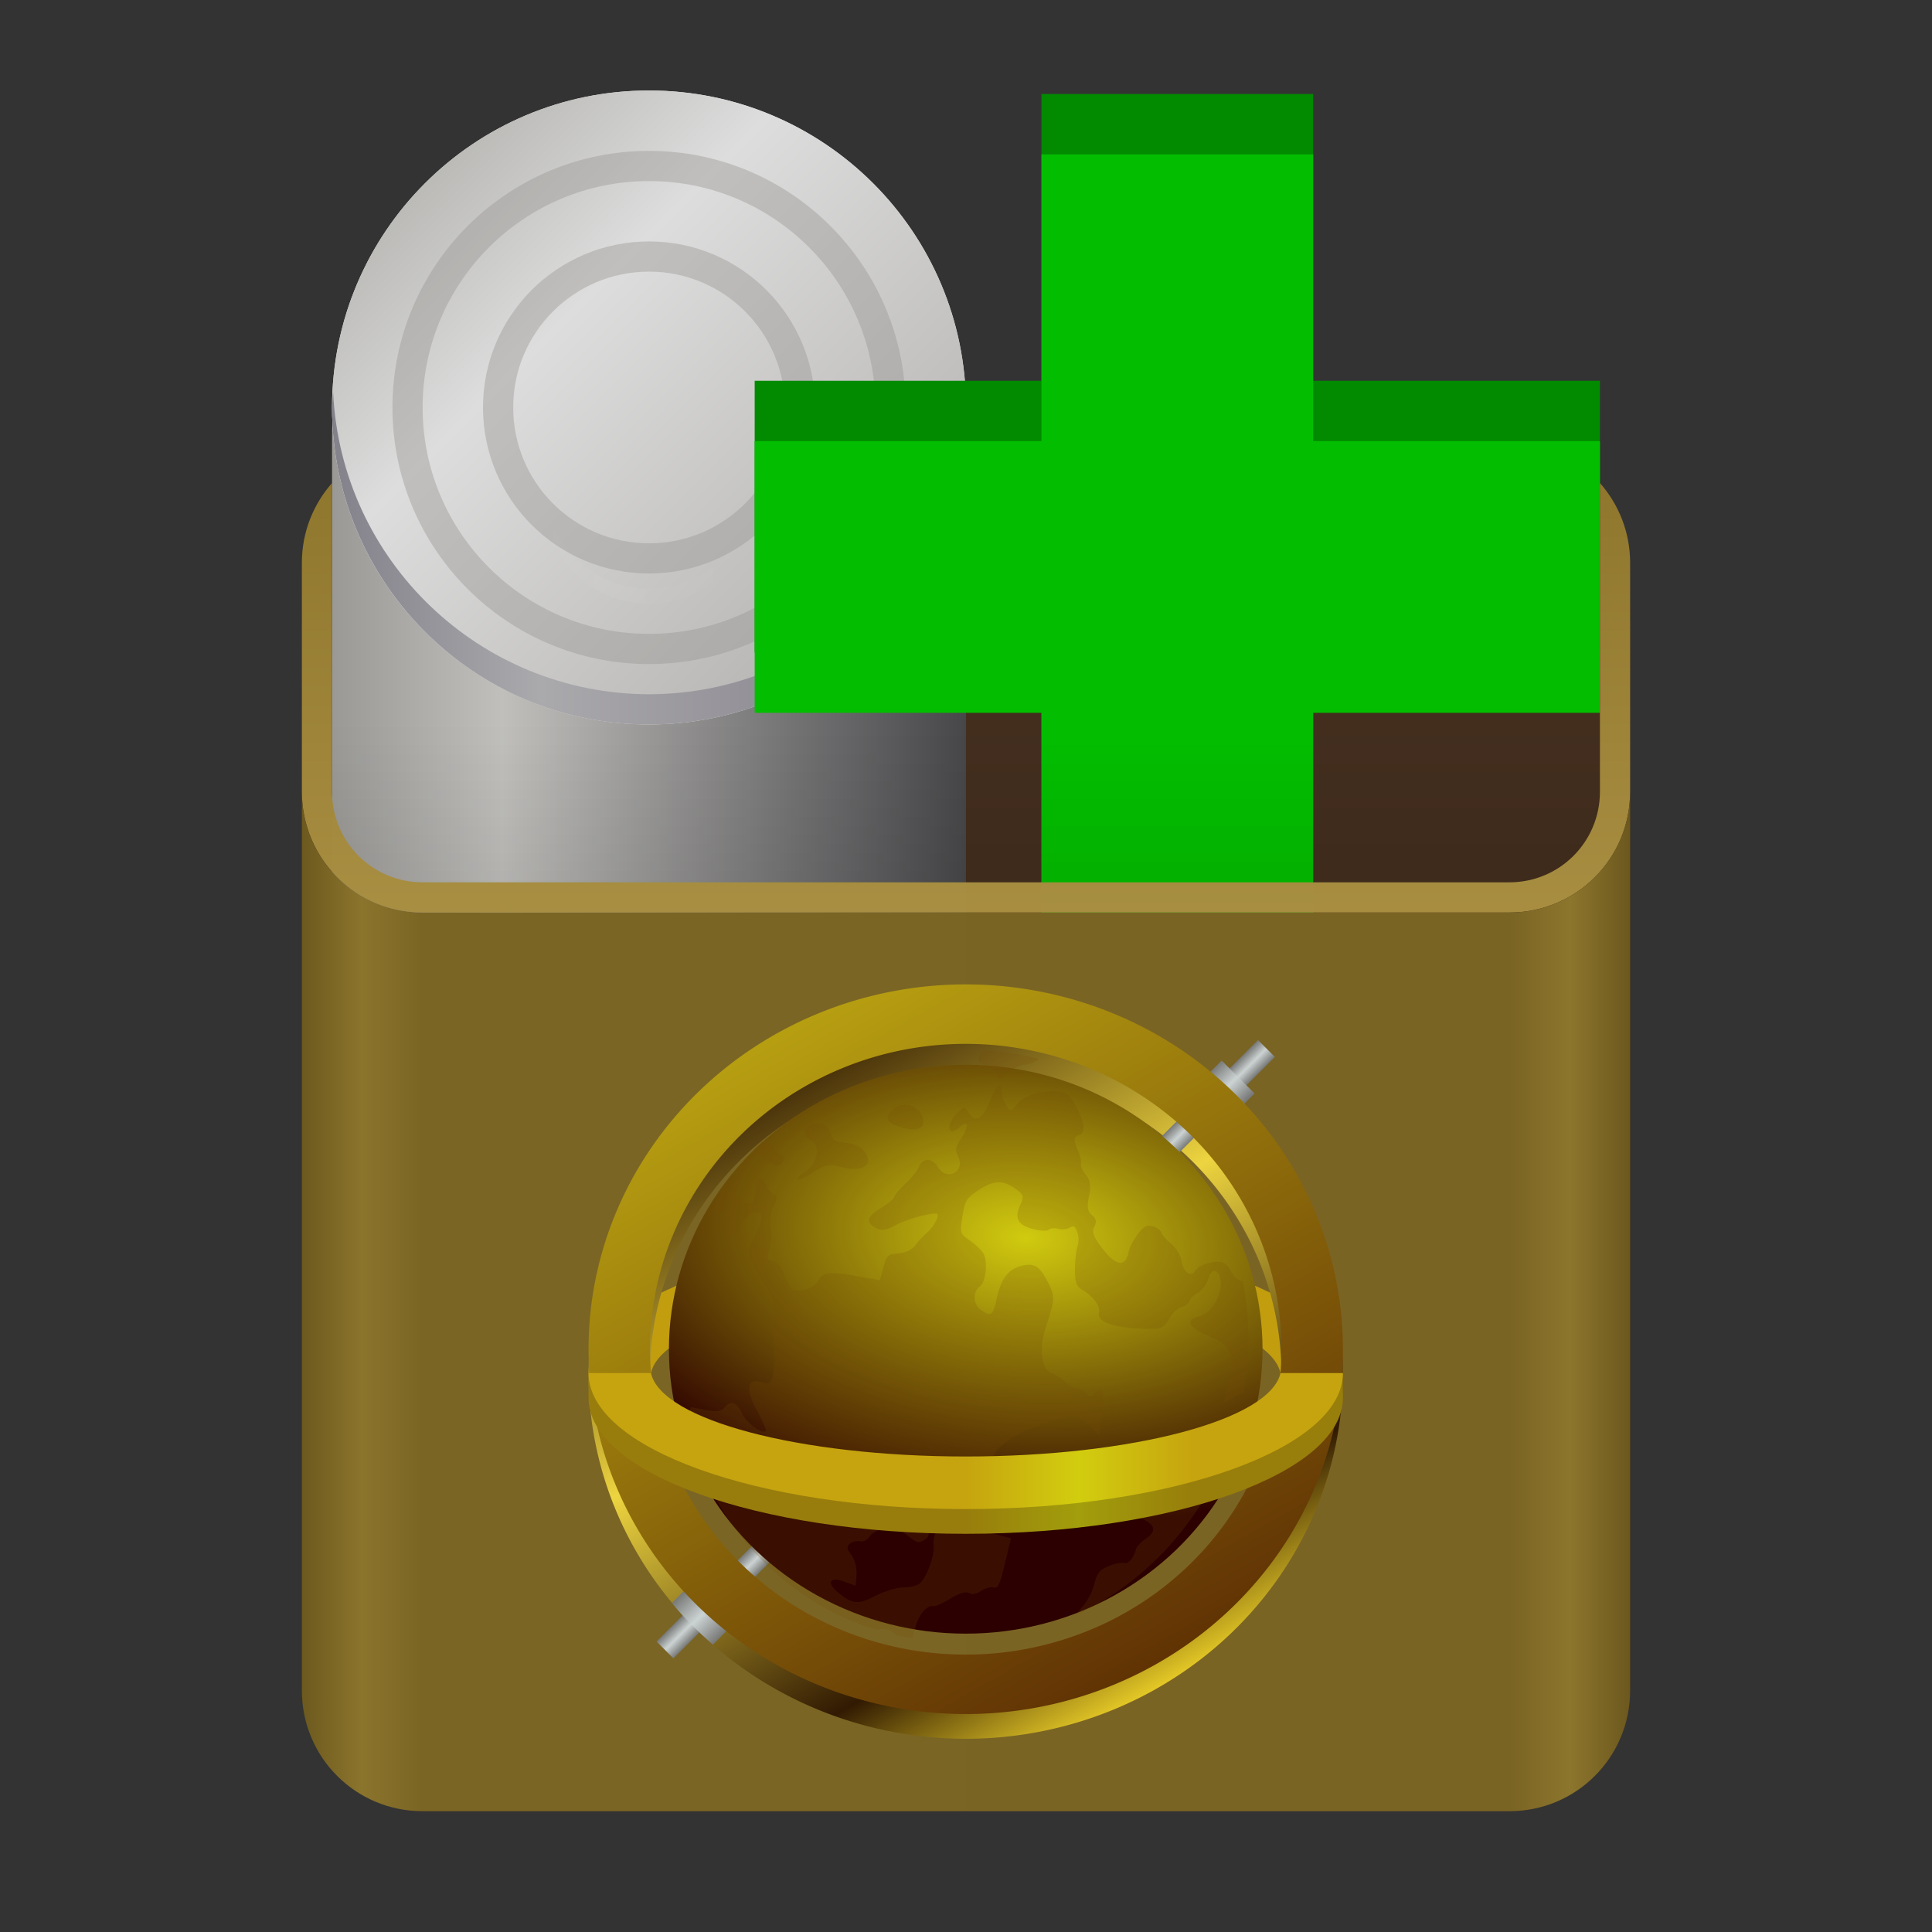 <?xml version="1.0" encoding="UTF-8" standalone="no"?>
<svg
   height="128px"
   viewBox="0 0 128 128"
   width="128px"
   version="1.1"
   id="svg286"
   xml:space="preserve"
   xmlns:xlink="http://www.w3.org/1999/xlink"
   xmlns="http://www.w3.org/2000/svg"
   xmlns:svg="http://www.w3.org/2000/svg"><rect x="0" y="0" width="128" height="128" fill="#333333" stroke="none"/><defs
     id="defs290"><linearGradient
       xlink:href="#linearGradient6"
       id="linearGradient7"
       x1="-122"
       y1="193.852"
       x2="-2"
       y2="193.852"
       gradientUnits="userSpaceOnUse"
       gradientTransform="matrix(0.583,0,0,0.574,100.167,-43.852)" /><linearGradient
       id="linearGradient6"><stop
         style="stop-color:#c6a40f;stop-opacity:1;"
         offset="0.5"
         id="stop6" /><stop
         style="stop-color:#d2cd0f;stop-opacity:1;"
         offset="0.65"
         id="stop8" /><stop
         style="stop-color:#c6a40f;stop-opacity:1;"
         offset="0.8"
         id="stop7" /></linearGradient><linearGradient
       xlink:href="#linearGradient19"
       id="linearGradient12"
       gradientUnits="userSpaceOnUse"
       gradientTransform="matrix(0.583,0,0,0.574,100.167,-41.557)"
       x1="-122"
       y1="193.852"
       x2="-2"
       y2="193.852" /><linearGradient
       id="linearGradient19"><stop
         style="stop-color:#987d0c;stop-opacity:1;"
         offset="0.5"
         id="stop13" /><stop
         style="stop-color:#a29e0c;stop-opacity:1;"
         offset="0.65"
         id="stop18" /><stop
         style="stop-color:#987e0b;stop-opacity:1;"
         offset="0.8"
         id="stop19" /></linearGradient><radialGradient
       xlink:href="#linearGradient26"
       id="radialGradient27"
       cx="-55.31"
       cy="159.405"
       fx="-55.31"
       fy="159.405"
       r="48"
       gradientTransform="matrix(0.958,0.063,-0.036,0.549,128.269,-35.514)"
       gradientUnits="userSpaceOnUse" /><linearGradient
       id="linearGradient26"><stop
         style="stop-color:#d1cb0f;stop-opacity:1;"
         offset="0"
         id="stop26" /><stop
         style="stop-color:#2c0000;stop-opacity:1;"
         offset="1"
         id="stop27" /></linearGradient><linearGradient
       xlink:href="#linearGradient3"
       id="linearGradient4"
       x1="-92"
       y1="127.038"
       x2="-32"
       y2="230.962"
       gradientUnits="userSpaceOnUse"
       gradientTransform="matrix(0.583,0,0,0.574,100.167,-43.852)" /><linearGradient
       id="linearGradient3"><stop
         style="stop-color:#b79f11;stop-opacity:1;"
         offset="0"
         id="stop3" /><stop
         style="stop-color:#603204;stop-opacity:1;"
         offset="1"
         id="stop4" /></linearGradient><linearGradient
       xlink:href="#linearGradient20"
       id="linearGradient24"
       x1="-191.626"
       y1="130.638"
       x2="-183.848"
       y2="130.638"
       gradientUnits="userSpaceOnUse"
       gradientTransform="matrix(0.492,0.492,-0.333,0.333,175.158,132.575)" /><linearGradient
       id="linearGradient20"><stop
         style="stop-color:#777977;stop-opacity:0.996;"
         offset="0"
         id="stop20" /><stop
         style="stop-color:#ccd3d3;stop-opacity:1;"
         offset="0.5"
         id="stop22" /><stop
         style="stop-color:#777977;stop-opacity:0.996;"
         offset="1"
         id="stop21" /></linearGradient><linearGradient
       xlink:href="#linearGradient20"
       id="linearGradient25"
       gradientUnits="userSpaceOnUse"
       gradientTransform="matrix(0.393,0.393,-0.266,0.266,197.188,73.153)"
       x1="-191.626"
       y1="130.638"
       x2="-183.848"
       y2="130.638" /><linearGradient
       xlink:href="#linearGradient20"
       id="linearGradient21"
       x1="7.751"
       y1="89.311"
       x2="11.616"
       y2="89.311"
       gradientUnits="userSpaceOnUse"
       gradientTransform="matrix(0.406,0.406,-0.406,0.406,96.306,18.689)" /><linearGradient
       xlink:href="#linearGradient10"
       id="linearGradient8"
       gradientUnits="userSpaceOnUse"
       x1="-92"
       y1="127.038"
       x2="-32"
       y2="230.962"
       gradientTransform="matrix(0.583,0,0,0.574,100.167,-41.557)" /><linearGradient
       id="linearGradient10"><stop
         style="stop-color:#311a02;stop-opacity:1;"
         offset="0"
         id="stop12" /><stop
         style="stop-color:#edd440;stop-opacity:1;"
         offset="0.41"
         id="stop14" /><stop
         style="stop-color:#311a02;stop-opacity:1;"
         offset="0.81"
         id="stop15" /><stop
         style="stop-color:#ebcf28;stop-opacity:1;"
         offset="1"
         id="stop16" /></linearGradient><linearGradient
       id="L"
       gradientUnits="userSpaceOnUse"
       x1="64"
       x2="64"
       y1="96.711"
       y2="32"
       gradientTransform="translate(0,-0.711)"><stop
         offset="0"
         stop-color="#d5b8a1"
         id="stop60"
         style="stop-color:#c9ad5a;stop-opacity:0.98;" /><stop
         offset="1"
         stop-color="#b38154"
         id="stop61"
         style="stop-color:#8e762d;stop-opacity:1;" /></linearGradient><linearGradient
       id="f"
       gradientUnits="userSpaceOnUse"><stop
         offset="0"
         stop-color="#83828b"
         id="stop12-9" /><stop
         offset="0.328"
         stop-color="#aaa9ac"
         id="stop13-3" /><stop
         offset="1"
         stop-color="#7e7b85"
         id="stop14-1" /></linearGradient><linearGradient
       id="r"
       gradientTransform="matrix(1,0,0,1.571,0,-348.004)"
       gradientUnits="userSpaceOnUse"
       x1="64"
       x2="64"
       y1="266"
       y2="252"><stop
         offset="0"
         stop-opacity="0.145"
         id="stop42" /><stop
         offset="1"
         stop-opacity="0"
         id="stop43" /></linearGradient><linearGradient
       id="d"
       gradientUnits="userSpaceOnUse"><stop
         offset="0"
         stop-color="#a4a39e"
         id="stop9" /><stop
         offset="0.363"
         stop-color="#dddddd"
         id="stop10" /><stop
         offset="1"
         stop-color="#aaa8a5"
         id="stop11" /></linearGradient><linearGradient
       id="n"
       gradientUnits="userSpaceOnUse"
       x1="78"
       x2="92"
       y1="36.195"
       y2="36.195"
       gradientTransform="translate(-42,-0.004)"><stop
         offset="0"
         stop-color="#ffffff"
         stop-opacity="0"
         id="stop34" /><stop
         offset="0.286"
         stop-color="#ffffff"
         stop-opacity="0.035"
         id="stop35" /><stop
         offset="1"
         stop-color="#ffffff"
         stop-opacity="0"
         id="stop36" /></linearGradient><linearGradient
       id="k"
       gradientUnits="userSpaceOnUse"
       x1="20"
       x2="108"
       y1="104"
       y2="104"
       gradientTransform="translate(0,-0.004)"><stop
         offset="0"
         stop-color="#9f6a3e"
         id="stop23"
         style="stop-color:#6c591e;stop-opacity:1;" /><stop
         offset="0.045"
         stop-color="#c09670"
         id="stop24"
         style="stop-color:#8b742c;stop-opacity:1;" /><stop
         offset="0.091"
         stop-color="#b5835a"
         id="stop25"
         style="stop-color:#7a6524;stop-opacity:1;" /><stop
         offset="0.909"
         stop-color="#b5835a"
         id="stop26-7"
         style="stop-color:#7a6424;stop-opacity:1;" /><stop
         offset="0.955"
         stop-color="#c09670"
         id="stop27-8"
         style="stop-color:#8c752c;stop-opacity:1;" /><stop
         offset="1"
         stop-color="#9f6a3e"
         id="stop28"
         style="stop-color:#6c581e;stop-opacity:1;" /></linearGradient><linearGradient
       id="g"
       x1="64"
       x2="106"
       xlink:href="#f"
       y1="36.834"
       y2="36.834"
       gradientTransform="translate(-42,-0.004)" /><linearGradient
       id="e"
       x1="64"
       x2="106"
       xlink:href="#d"
       y1="6"
       y2="48"
       gradientTransform="translate(-42,-0.004)" /><linearGradient
       id="a-5"
       gradientTransform="matrix(1,0,0,0.976,-42,-165.662)"
       gradientUnits="userSpaceOnUse"
       x1="64"
       x2="106"
       y1="219"
       y2="219"><stop
         offset="0"
         stop-color="#9a9996"
         id="stop53" /><stop
         offset="0.268"
         stop-color="#c0bfbc"
         id="stop54" /><stop
         offset="1"
         stop-color="#79787c"
         id="stop55"
         style="stop-color:#474649;stop-opacity:1;" /></linearGradient></defs><linearGradient
     id="a"
     gradientUnits="userSpaceOnUse"
     x1="12"
     x2="116"
     y1="64"
     y2="64"><stop
       offset="0"
       stop-color="#3d3846"
       id="stop252" /><stop
       offset="0.05"
       stop-color="#77767b"
       id="stop254" /><stop
       offset="0.1"
       stop-color="#5e5c64"
       id="stop256" /><stop
       offset="0.9"
       stop-color="#504e56"
       id="stop258" /><stop
       offset="0.95"
       stop-color="#77767b"
       id="stop260" /><stop
       offset="1"
       stop-color="#3d3846"
       id="stop262" /></linearGradient><linearGradient
     id="b"
     gradientUnits="userSpaceOnUse"
     x1="12"
     x2="112.041"
     y1="60"
     y2="80.988"><stop
       offset="0"
       stop-color="#77767b"
       id="stop265" /><stop
       offset="0.384"
       stop-color="#9a9996"
       id="stop267" /><stop
       offset="0.721"
       stop-color="#77767b"
       id="stop269" /><stop
       offset="1"
       stop-color="#68666f"
       id="stop271" /></linearGradient><rect
     style="fill:#432e1e;fill-opacity:1;stroke-width:0.2"
     id="rect5"
     width="88"
     height="88"
     x="20"
     y="31.996"
     rx="8"
     ry="8" /><path
     d="m 43,7.996 c 11.598,0 21,9.402 21,21 v 38 c 0,11.598 -9.402,21 -21,21 -11.598,0 -21,-9.402 -21,-21 v -38 C 22,17.398 31.402,7.996 43,7.996 Z m 0,0"
     fill="url(#a)"
     id="path64"
     style="fill:url(#a-5)" /><path
     d="m 64,26.996 c 0,11.598 -9.402,21 -21,21 -11.598,0 -21,-9.402 -21,-21 0,-11.598 9.402,-21 21,-21 11.598,0 21,9.402 21,21 z m 0,0"
     fill="#deddda"
     id="path65" /><path
     d="m 64,26.996 c 0,11.598 -9.402,21 -21,21 -11.598,0 -21,-9.402 -21,-21 0,-11.598 9.402,-21 21,-21 11.598,0 21,9.402 21,21 z m 0,0"
     fill="url(#e)"
     id="path68"
     style="fill:url(#e)" /><path
     d="m 59,26.996 c 0,8.836 -7.164,16 -16,16 -8.836,0 -16,-7.164 -16,-16 0,-8.836 7.164,-16 16,-16 8.836,0 16,7.164 16,16 z m 0,0"
     fill="none"
     stroke="#9a9996"
     stroke-linecap="round"
     stroke-linejoin="round"
     stroke-opacity="0.435"
     stroke-width="2"
     id="path69" /><path
     d="m 53,26.996 c 0,5.523 -4.477,10 -10,10 -5.523,0 -10,-4.477 -10,-10 0,-5.523 4.477,-10 10,-10 5.523,0 10,4.477 10,10 z m 0,0"
     fill="none"
     stroke="#9a9996"
     stroke-linecap="round"
     stroke-linejoin="round"
     stroke-opacity="0.435"
     stroke-width="2"
     id="path70" /><path
     d="M 63.953,25.664 C 63.594,36.98 54.324,45.977 43,45.996 c -11.191,-0.023 -20.398,-8.82 -20.93,-20 -0.031,0.332 -0.055,0.668 -0.07,1 0,11.598 9.402,21 21,21 11.598,0 21,-9.402 21,-21 0,-0.445 -0.016,-0.887 -0.047,-1.332 z m 0,0"
     fill="url(#g)"
     id="path71"
     style="fill:url(#g)" /><path
     d="M 49.973,32.387 C 49.766,36.09 46.707,38.988 43,38.996 c -3.664,-0.008 -6.703,-2.844 -6.965,-6.5 -0.019,0.168 -0.031,0.332 -0.035,0.5 0,3.867 3.133,7 7,7 3.867,0 7,-3.133 7,-7 0,-0.203 -0.008,-0.406 -0.027,-0.609 z m 0,0"
     fill="url(#n)"
     id="path81"
     style="fill:url(#n)" /><path
     id="path4"
     style="fill:#028a00;fill-opacity:1;stroke-width:0.198"
     d="m 69,6.227 v 19 H 50 v 18 h 19 v 19 h 18 v -19 H 106 v -18 H 87 v -19 z" /><path
     id="rect1"
     style="fill:#03be00;fill-opacity:1;stroke-width:0.198"
     d="m 69,10.227 v 19 H 50 v 18 h 19 v 19 h 18 v -19 H 106 v -18 H 87 v -19 z" /><path
     d="m 22,48.115 h 84 V 58.682 H 22 Z"
     fill="url(#r)"
     id="path87"
     style="fill:url(#r)" /><path
     d="m 22,32 c -1.242,1.41 -2,3.254 -2,5.289 V 52.456 c 0,4.434 3.566,8 8,8 h 72 c 4.434,0 8,-3.566 8,-8 V 37.289 C 108,35.254 107.242,33.41 106,32 v 20.456 c 0,3.324 -2.676,6 -6,6 H 28 c -3.324,0 -6,-2.676 -6,-6 z"
     fill="url(#L)"
     id="path106"
     style="fill:url(#L)" /><path
     d="m 20,52.456 v 59.54 c 0,4.434 3.566,8 8,8 h 72 c 4.434,0 8,-3.566 8,-8 V 52.456 c 0,4.434 -3.566,8 -8,8 H 28 c -4.434,0 -8,-3.566 -8,-8 z"
     fill="url(#k)"
     id="path76"
     style="fill:url(#k)" /><g
     id="g1"
     transform="matrix(0.714,0,0,0.714,18.286,47.369)"><path
       id="path3"
       style="fill:#c29e0e;fill-opacity:1;stroke-width:0.154"
       d="m 29,61.062 c -0.001,-6.971 15.669,-12.623 35,-12.623 19.331,0 35.001,5.652 35,12.623 H 93.207 C 92.257,56.711 79.426,53.319 64,53.319 48.574,53.319 35.743,56.711 34.793,61.062 Z" /><path
       id="path8"
       style="fill:url(#linearGradient8);stroke-width:0.121"
       d="m 64,27.295 a 35,33.852 0 0 0 -35,33.852 35,33.852 0 0 0 35,33.852 35,33.852 0 0 0 35,-33.852 35,33.852 0 0 0 -35,-33.852 z m 0,5.517 A 29.296,28.336 0 0 1 93.296,61.148 29.296,28.336 0 0 1 64,89.483 29.296,28.336 0 0 1 34.704,61.148 29.296,28.336 0 0 1 64,32.812 Z" /><path
       id="rect19"
       style="fill:url(#linearGradient21);stroke-width:0.114"
       d="m 91.12,30.164 1.568,1.568 -55.809,55.809 -1.568,-1.568 z" /><path
       id="rect24"
       style="fill:url(#linearGradient25);stroke-width:0.091"
       d="m 87.749,32.066 3.055,3.055 -1.033,1.033 -3.055,-3.055 z" /><path
       id="rect22"
       style="fill:url(#linearGradient24);stroke-width:0.114"
       d="m 38.044,81.098 3.827,3.827 -1.334,1.342 c -2.68,-2.336 -3.788,-3.876 -3.788,-3.876 z" /><path
       id="path1"
       style="fill:url(#linearGradient4);stroke-width:0.121"
       d="m 64,25 a 35,33.852 0 0 0 -35,33.852 35,33.852 0 0 0 35,33.852 35,33.852 0 0 0 35,-33.852 35,33.852 0 0 0 -35,-33.852 z m 0,5.517 A 29.296,28.336 0 0 1 93.296,58.852 29.296,28.336 0 0 1 64,87.188 29.296,28.336 0 0 1 34.704,58.852 29.296,28.336 0 0 1 64,30.517 Z" /><ellipse
       style="fill:url(#radialGradient27);stroke-width:0.157"
       id="path25"
       cx="64"
       cy="58.852"
       rx="27.541"
       ry="26.393" /><path
       id="path186"
       style="opacity:0.2;fill:#764e07;fill-opacity:1;stroke-width:1.044"
       d="m 89.801,62.903 a 26.393,27.541 15 0 0 -0.095,-10.388 c -0.416,-0.016 -0.803,-0.298 -1.065,-0.858 -0.19,-0.406 -0.55,-0.795 -0.804,-0.863 -0.774,-0.207 -2.157,0.197 -2.484,0.727 -0.435,0.704 -1.158,0.234 -1.331,-0.868 -0.081,-0.51 -0.515,-1.227 -0.963,-1.592 -0.449,-0.367 -0.863,-0.839 -0.918,-1.051 -0.057,-0.211 -0.415,-0.469 -0.798,-0.571 -0.536,-0.144 -0.864,0.04 -1.407,0.783 -0.39,0.532 -0.748,1.198 -0.796,1.481 -0.28,1.624 -1.205,1.494 -2.585,-0.361 -0.732,-0.985 -0.871,-1.402 -0.619,-1.872 0.234,-0.438 0.174,-0.727 -0.218,-1.061 -0.416,-0.351 -0.479,-0.762 -0.281,-1.766 0.194,-0.988 0.12,-1.473 -0.298,-1.974 -0.304,-0.367 -0.507,-0.833 -0.452,-1.036 0.055,-0.204 -0.069,-0.752 -0.274,-1.216 -0.418,-0.946 -0.4,-1.266 0.082,-1.429 0.639,-0.215 0.574,-1.066 -0.191,-2.512 -0.676,-1.278 -0.897,-1.47 -1.764,-1.536 -1.541,-0.119 -3.064,0.353 -3.769,1.169 -0.615,0.712 -0.662,0.716 -1.038,0.084 -0.217,-0.364 -0.399,-0.937 -0.407,-1.274 -0.024,-0.972 -0.494,-0.554 -1.123,1.001 -0.644,1.592 -1.359,1.948 -1.942,0.968 -0.325,-0.547 -0.415,-0.546 -1.017,0.03 -1.179,1.125 -0.964,2.329 0.232,1.296 0.769,-0.663 0.841,-0.035 0.122,1.048 -0.573,0.864 -0.606,1.056 -0.284,1.743 0.658,1.411 -1.107,2.279 -1.904,0.937 -0.509,-0.854 -1.391,-0.874 -1.739,-0.037 -0.153,0.37 -0.712,1.073 -1.244,1.564 -0.53,0.491 -1.009,1.054 -1.061,1.248 -0.052,0.194 -0.577,0.642 -1.167,0.995 -1.195,0.716 -1.457,1.22 -0.871,1.669 0.705,0.54 1.149,0.518 2.319,-0.114 0.931,-0.502 3.212,-1.114 3.686,-0.987 0.292,0.078 -0.266,1.171 -0.87,1.706 -0.379,0.334 -0.902,0.898 -1.167,1.254 -0.281,0.378 -0.921,0.678 -1.545,0.726 -0.98,0.073 -1.09,0.175 -1.387,1.283 l -0.323,1.204 -2.147,-0.38 c -2.582,-0.458 -3.149,-0.386 -3.596,0.452 -0.33,0.616 -1.506,1.054 -2.278,0.847 -0.205,-0.055 -0.581,-0.662 -0.836,-1.349 -0.315,-0.852 -0.664,-1.277 -1.099,-1.342 -0.544,-0.082 -0.594,-0.228 -0.332,-0.983 0.169,-0.487 0.231,-1.395 0.137,-2.013 -0.111,-0.733 -0.012,-1.468 0.283,-2.104 0.338,-0.731 0.356,-1.004 0.066,-1.082 -0.214,-0.057 -0.543,-0.434 -0.731,-0.835 -0.463,-0.992 -0.913,-0.755 -1.029,0.547 -0.073,0.808 -0.213,1.093 -0.571,1.139 -0.761,0.1 -1.549,-0.881 -1.209,-1.505 0.217,-0.396 0.13,-0.636 -0.319,-0.898 -0.021,-0.012 -0.041,-0.024 -0.061,-0.037 a 26.393,27.541 15 0 0 -1.946,3.283 c 0.656,-0.525 1.729,0.255 1.696,1.247 -0.033,1.023 0.612,1.034 1.009,0.019 0.346,-0.89 1.509,-1.625 1.888,-1.195 0.253,0.289 -0.026,1.154 -0.91,2.819 -0.398,0.752 -0.176,1.398 1.296,3.783 0.853,1.38 1.107,2.334 0.864,3.241 -0.093,0.346 -0.114,1.662 -0.049,2.927 0.125,2.388 -0.131,3.24 -0.888,2.95 -1.574,-0.601 -1.807,0.487 -0.58,2.692 0.511,0.919 0.842,1.722 0.739,1.788 -0.401,0.251 -1.753,-0.756 -2.178,-1.623 -0.538,-1.099 -1.017,-1.274 -1.616,-0.594 -0.329,0.371 -0.811,0.437 -1.801,0.245 l -1.351,-0.266 -0.298,1.113 c -0.038,0.142 -0.08,0.275 -0.127,0.396 a 26.393,27.541 15 0 0 17.612,19.139 c 0.911,-0.165 1.404,-0.005 1.864,0.501 a 26.393,27.541 15 0 0 1.502,0.282 c 0.076,-0.236 0.152,-0.477 0.216,-0.761 0.305,-1.356 1.126,-2.368 1.779,-2.193 0.138,0.037 0.835,-0.288 1.547,-0.72 0.807,-0.491 1.455,-0.68 1.718,-0.504 0.239,0.161 0.716,0.081 1.096,-0.185 0.371,-0.259 0.896,-0.412 1.168,-0.339 0.432,0.116 0.562,-0.153 1.064,-2.217 l 0.57,-2.35 -2.242,-0.559 c -3.927,-0.978 -5.103,-0.649 -4.945,1.378 0.074,0.929 -0.712,2.951 -1.326,3.421 -0.223,0.17 -0.904,0.32 -1.516,0.332 -0.611,0.013 -1.756,0.359 -2.544,0.773 -1.597,0.836 -2.121,0.794 -3.443,-0.284 -1.153,-0.941 -0.832,-1.537 0.557,-1.03 l 1.034,0.377 0.087,-1.046 c 0.046,-0.58 -0.163,-1.378 -0.471,-1.793 -0.438,-0.591 -0.465,-0.819 -0.122,-1.083 0.24,-0.184 0.667,-0.27 0.946,-0.196 0.279,0.075 0.665,-0.127 0.86,-0.446 0.195,-0.32 0.829,-0.659 1.412,-0.753 0.932,-0.151 1.183,-0.074 2.076,0.632 0.906,0.715 1.074,0.765 1.561,0.46 0.446,-0.28 0.51,-0.471 0.356,-1.037 -0.153,-0.569 -0.071,-0.796 0.467,-1.28 0.359,-0.322 0.752,-0.948 0.87,-1.39 0.241,-0.899 0.737,-1.057 2.139,-0.681 1.295,0.347 1.978,-0.324 2.317,-2.265 0.235,-1.347 0.397,-1.614 1.474,-2.462 0.665,-0.525 2.119,-1.246 3.236,-1.603 1.117,-0.357 2.289,-0.75 2.604,-0.872 0.455,-0.175 0.802,-0.008 1.693,0.811 l 1.12,1.033 0.198,-1.497 c 0.352,-2.662 0.169,-3.268 -0.703,-2.316 -0.339,0.371 -0.459,0.359 -0.743,-0.074 -0.184,-0.283 -0.543,-0.489 -0.797,-0.456 -0.253,0.034 -0.758,-0.23 -1.121,-0.585 -0.364,-0.356 -0.91,-0.718 -1.216,-0.809 -0.955,-0.283 -1.266,-2.187 -0.657,-4.052 0.922,-2.826 0.941,-3.071 0.297,-4.335 -0.805,-1.58 -1.295,-1.886 -2.517,-1.578 -1.186,0.297 -1.872,1.206 -2.259,2.993 -0.347,1.599 -0.53,1.741 -1.446,1.109 -0.777,-0.538 -0.831,-1.656 -0.107,-2.211 0.558,-0.427 0.736,-2.367 0.281,-3.098 -0.189,-0.306 -0.761,-0.839 -1.267,-1.182 -0.874,-0.591 -0.907,-0.703 -0.647,-2.232 0.258,-1.526 0.344,-1.658 1.587,-2.472 1.386,-0.908 2.256,-0.891 3.506,0.06 0.554,0.422 0.605,0.638 0.301,1.287 -0.6,1.286 -0.29,1.94 1.108,2.315 0.678,0.182 1.348,0.216 1.488,0.075 0.14,-0.139 0.535,-0.179 0.879,-0.087 0.345,0.092 0.835,0.041 1.085,-0.113 0.365,-0.226 0.505,-0.142 0.707,0.428 0.137,0.391 0.145,0.975 0.017,1.297 -0.128,0.321 -0.234,1.276 -0.238,2.121 -0.007,1.221 0.128,1.617 0.669,1.928 1.026,0.589 1.722,1.541 1.561,2.14 -0.254,0.946 1.899,1.545 5.285,1.466 0.5,-0.012 0.895,-0.307 1.23,-0.924 0.272,-0.501 0.782,-0.987 1.133,-1.082 0.351,-0.093 0.685,-0.347 0.743,-0.564 0.058,-0.217 0.424,-0.574 0.812,-0.791 0.391,-0.219 0.808,-0.777 0.935,-1.252 0.301,-1.125 1.058,-0.942 1.155,0.279 0.103,1.29 -0.937,2.977 -1.96,3.178 -1.386,0.272 -1.053,1.076 0.741,1.787 2.218,0.878 2.657,1.87 1.969,4.437 l -0.495,1.846 1.001,-0.598 C 89.198,63.094 89.505,62.975 89.8,62.903 Z M 59.048,85.649 a 26.393,27.541 15 0 1 -0.251,-0.029 26.728,27.562 15 0 0 0.248,0.039 c 0.001,-0.003 0.002,-0.007 0.002,-0.01 z m -0.251,-0.029 a 26.393,27.541 15 0 1 -1.251,-0.253 c 0.007,0.008 0.014,0.016 0.021,0.024 a 26.728,27.562 15 0 0 1.23,0.229 z M 86.491,72.111 c -0.011,-0.023 -0.023,-0.046 -0.037,-0.07 -0.446,-0.781 -0.455,-1.096 -0.058,-2.012 0.693,-1.601 -0.016,-1.561 -1.296,0.074 -0.692,0.883 -1.347,1.395 -1.896,1.482 -2.646,0.418 -4.114,0.802 -4.34,1.131 -0.459,0.665 -0.05,1.243 1.251,1.767 1.492,0.601 1.675,1.226 0.573,1.967 -0.428,0.288 -0.836,0.74 -0.907,1.005 -0.222,0.827 -0.706,1.352 -1.141,1.235 -0.229,-0.061 -0.856,0.071 -1.394,0.294 -0.792,0.328 -1.042,0.628 -1.295,1.571 -0.309,1.155 -0.709,1.808 -1.868,3.044 A 26.393,27.541 15 0 0 86.491,72.111 Z M 70.813,31.922 a 26.728,27.562 15 0 0 -0.101,-0.032 26.393,27.541 15 0 0 -5.127,-0.786 c -0.618,0.842 -0.532,1.146 0.303,1.476 0.437,0.172 0.882,0.552 0.993,0.846 0.17,0.454 0.328,0.423 1.053,-0.219 0.47,-0.415 1.187,-0.757 1.593,-0.758 0.393,-5.74e-4 0.883,-0.229 1.287,-0.528 z m -10.764,6.047 c 0.005,-0.016 0.008,-0.032 0.012,-0.049 0.049,-0.232 -0.013,-0.534 -0.206,-0.898 -0.465,-0.879 -1.805,-1.124 -2.538,-0.465 -0.84,0.755 -0.762,1.153 0.304,1.563 1.315,0.505 2.211,0.426 2.412,-0.105 0.006,-0.015 0.011,-0.03 0.016,-0.046 z m -5.13,3.518 c 0.064,-0.274 -0.045,-0.624 -0.362,-1.03 -0.336,-0.431 -0.856,-0.663 -1.713,-0.763 -1.055,-0.121 -1.254,-0.245 -1.38,-0.865 -0.16,-0.798 -1.157,-1.226 -1.846,-0.793 -0.685,0.43 -0.692,1.013 -0.017,1.405 0.963,0.558 0.665,2.157 -0.554,2.977 -0.52,0.35 -0.822,0.67 -0.67,0.71 0.152,0.041 0.834,-0.287 1.511,-0.728 1.038,-0.673 1.423,-0.746 2.453,-0.47 1.453,0.389 2.435,0.16 2.577,-0.444 z m -7.721,-0.315 c 0.008,-0.031 0.011,-0.06 0.01,-0.088 -0.009,-0.147 -0.158,-0.248 -0.446,-0.325 -0.292,-0.078 -0.547,-0.352 -0.567,-0.609 -0.027,-0.333 -0.342,-0.499 -1.166,-0.604 a 26.393,27.541 15 0 0 -0.904,1.007 c 0.339,0.127 0.71,0.324 1.124,0.616 1.008,0.708 1.284,0.798 1.569,0.518 0.217,-0.213 0.344,-0.381 0.379,-0.516 z" /><path
       id="path12"
       style="fill:url(#linearGradient12);stroke-width:0.154"
       d="m 29,63.357 c -0.001,6.971 15.669,12.623 35,12.623 19.331,0 35.001,-5.652 35,-12.623 V 61.062 l -5.86,2.295 C 92.189,67.709 79.426,71.101 64,71.101 48.574,71.101 35.811,67.709 34.86,63.357 L 29,61.062 Z" /><path
       id="path2"
       style="fill:url(#linearGradient7);stroke-width:0.154"
       d="m 29,61.062 c -0.001,6.971 15.669,12.623 35,12.623 19.331,0 35.001,-5.652 35,-12.623 h -5.793 c -0.95,4.352 -13.781,7.744 -29.207,7.744 -15.426,7.4e-5 -28.257,-3.392 -29.207,-7.744 z" /></g></svg>
